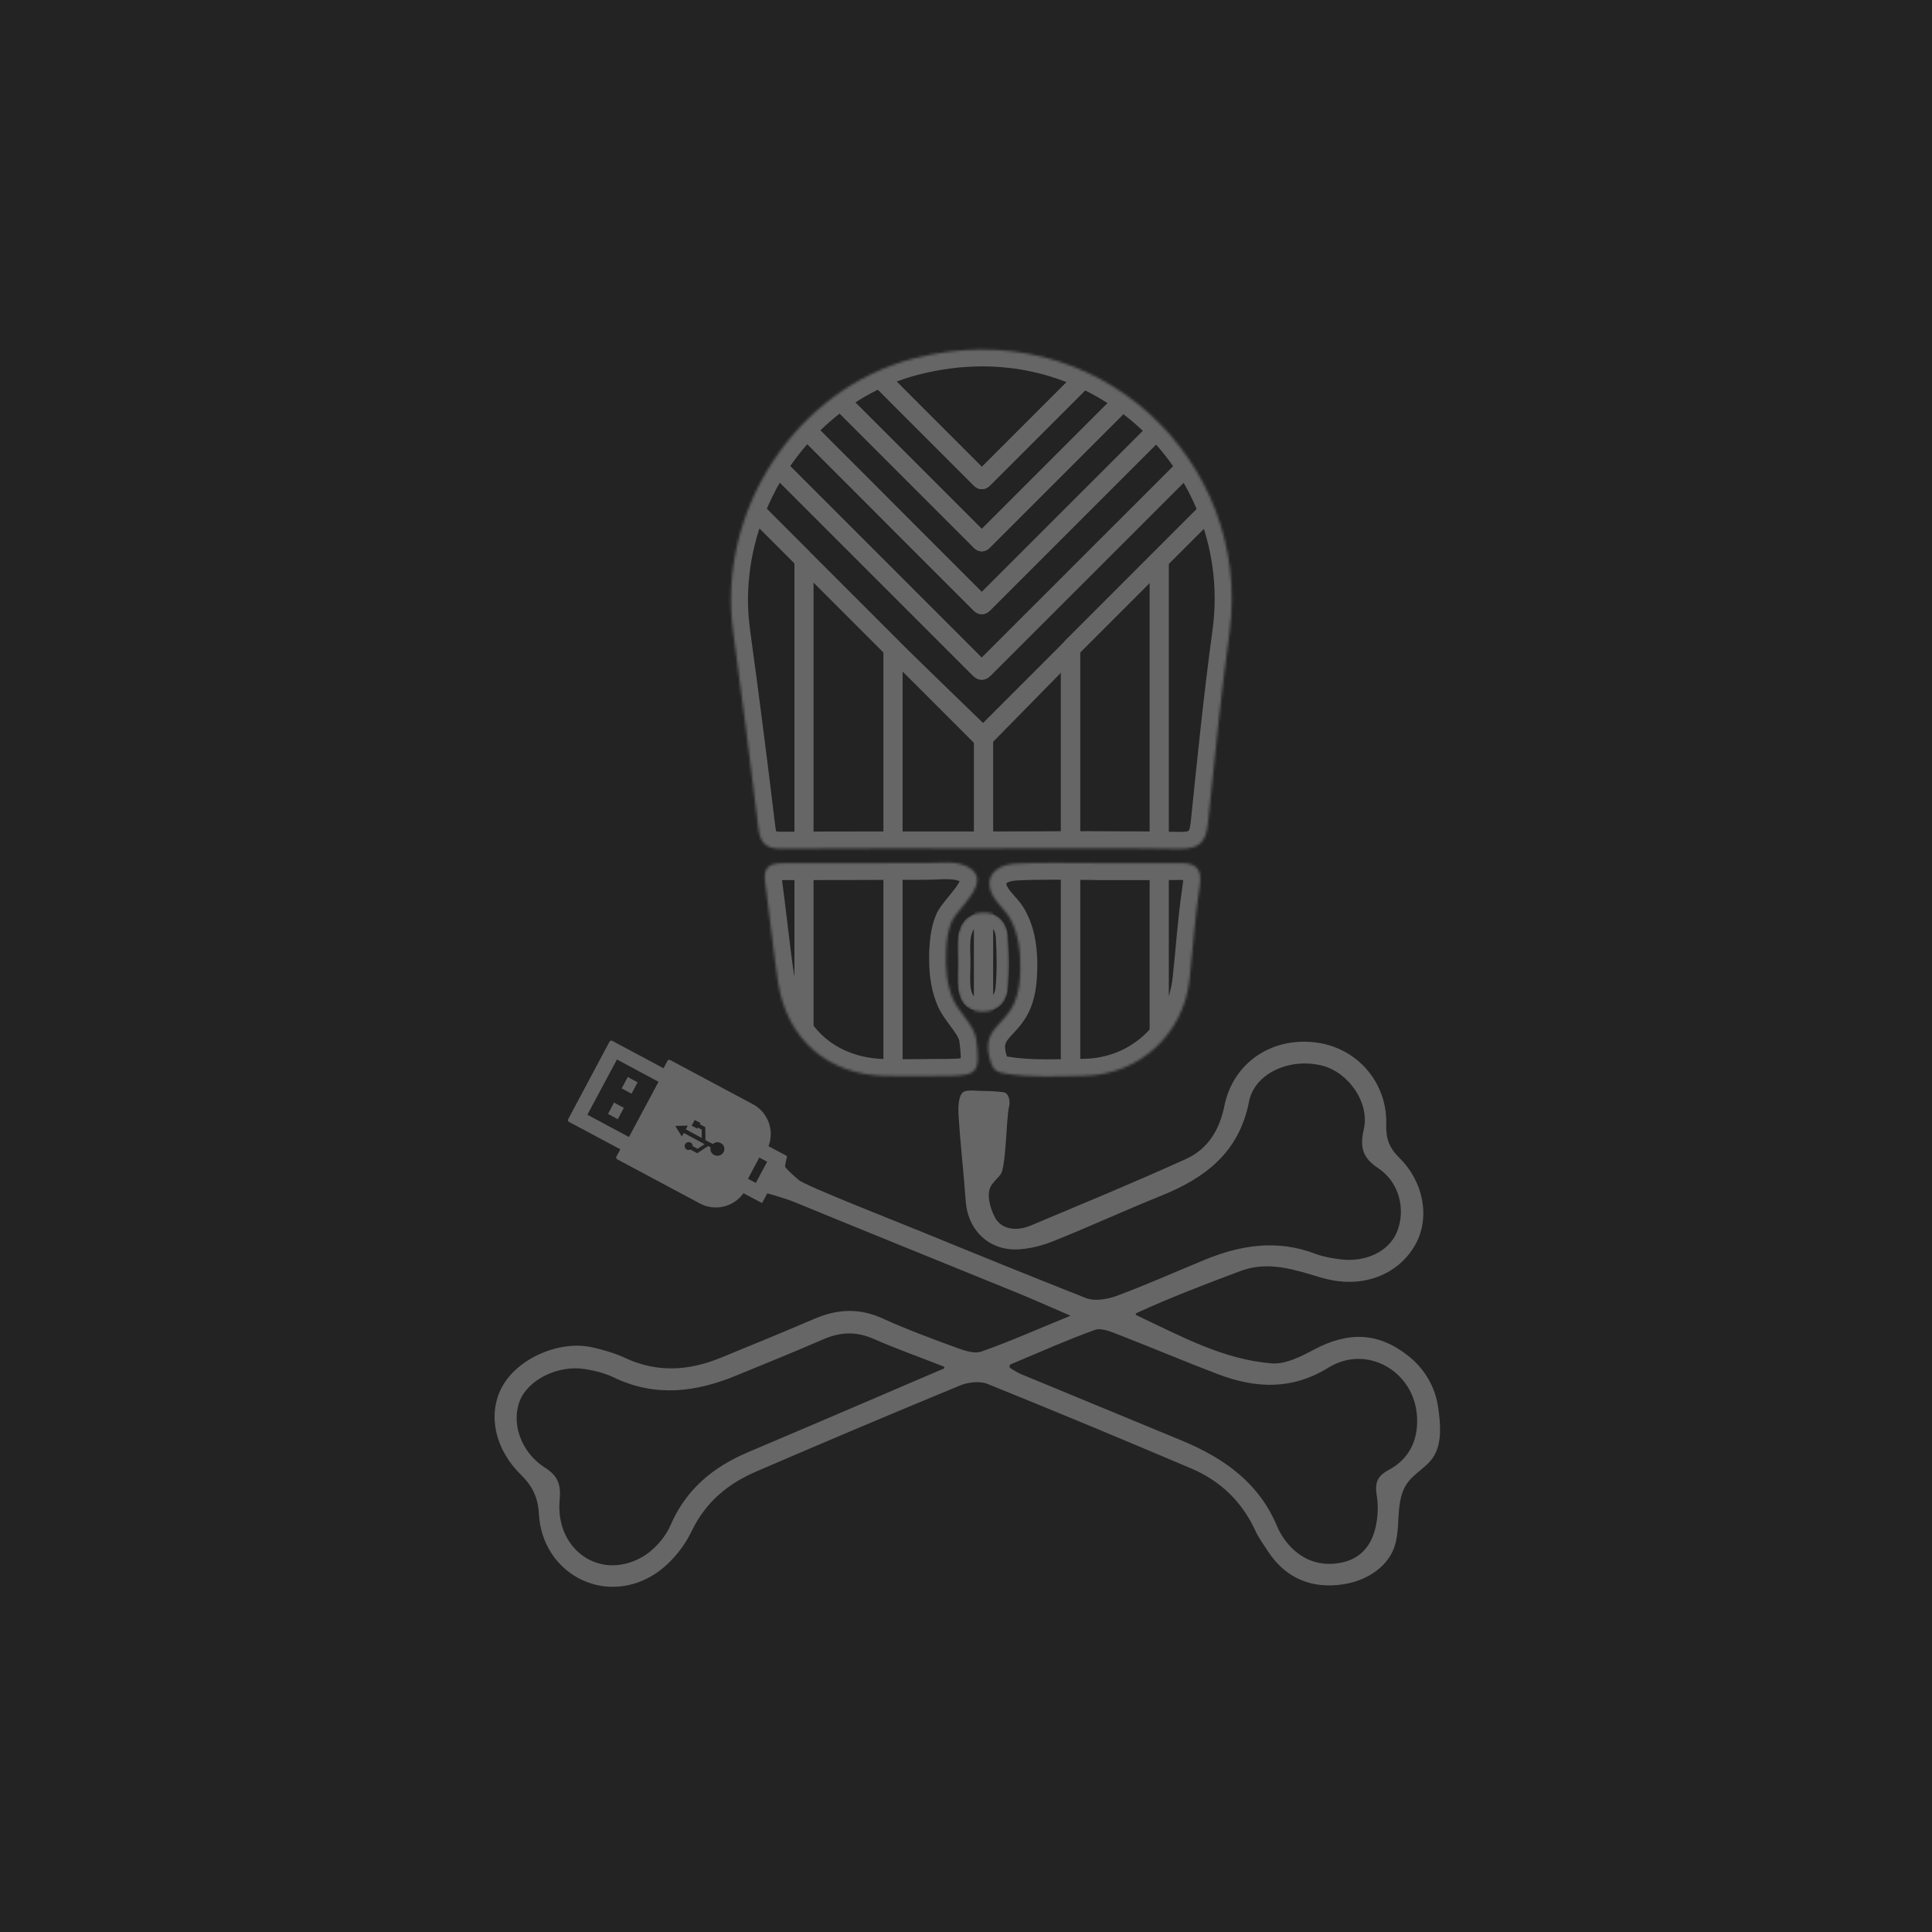 <svg width="750" height="750" viewBox="0 0 750 750" fill="none" xmlns="http://www.w3.org/2000/svg">
<rect width="750" height="750" fill="#232323"/>
<path d="M236.04 432.42L239.815 434.466L242.175 430.061L238.347 428.016L236.04 432.42ZM245.164 424.555L247.523 420.15L243.696 418.105L241.336 422.51L245.164 424.555ZM558.267 546.209C557.165 538.501 553.075 531.474 546.993 526.598C535.404 517.264 523.71 516.687 510.182 523.871C505.148 526.545 499.17 529.639 493.874 529.272C474.944 527.856 458.426 518.68 441.122 510.552C440.807 510.395 440.807 509.923 441.122 509.765C454.598 503.578 468.127 498.439 481.708 493.353C490.727 489.997 499.537 491.989 508.294 494.611C511.073 495.45 513.905 496.341 516.789 496.918C530.58 499.645 543.322 494.192 549.51 483.022C555.12 472.902 552.866 458.954 543.165 449.41C539.284 445.582 537.973 441.964 538.131 436.615C538.655 420.203 526.804 406.674 510.758 404.681C493.612 402.531 478.719 412.547 475.311 429.274C473.423 438.661 468.861 446.054 460.471 449.882C440.493 458.954 420.147 467.344 399.906 475.839C394.715 477.988 388.685 477.412 386.168 472.483C384.437 469.074 382.602 463.358 384.962 459.95C385.958 458.482 387.374 457.328 388.422 455.912C390.625 452.923 390.52 434.518 391.778 429.222C392.198 427.334 391.621 424.24 389.419 423.978C386.744 423.663 384.018 423.506 381.343 423.506C379.665 423.506 375.523 422.929 374.055 423.873C371.852 425.237 371.957 430.638 372.114 432.945C372.796 444.062 374.107 455.178 374.894 466.295C375.733 477.831 384.28 485.854 395.868 484.963C400.43 484.648 405.045 483.39 409.292 481.659C423.136 476.101 436.665 469.861 450.508 464.302C467.707 457.381 480.974 447.522 484.854 427.701C487.057 416.48 500.9 410.502 513.328 413.7C523.553 416.322 531.786 428.121 529.426 438.398C527.853 445.268 528.849 449.41 535.037 453.5C543.322 459.006 545.787 469.756 542.273 478.303C539.179 485.802 530.108 490.206 520.092 488.843C516.946 488.423 513.747 487.899 510.811 486.798C495.919 481.03 481.498 483.285 467.288 489.21C456.014 493.877 444.792 498.858 433.361 503.106C429.743 504.417 424.866 505.203 421.51 503.892C400.063 495.398 378.669 486.745 357.327 477.988C348.99 474.58 312.965 460.422 310.186 458.167C309.452 457.59 304.628 453.395 304.733 452.661L305.519 448.781L298.335 444.953C300.695 438.87 298.178 431.791 292.252 428.645L260.161 411.498C259.794 411.288 259.322 411.446 259.112 411.813L257.591 414.697L237.665 404.052C237.298 403.842 236.826 404 236.617 404.367L220.571 434.466C220.361 434.833 220.518 435.305 220.885 435.514L240.812 446.159L239.291 448.991C239.081 449.358 239.238 449.83 239.605 450.039L271.697 467.186C277.57 470.333 284.806 468.55 288.634 463.201L295.818 467.029L297.863 463.254C297.863 463.254 304.733 465.141 308.193 466.557C337.139 478.46 366.137 490.154 395.082 501.952C401.951 504.784 408.716 507.825 415.585 510.762C404.049 515.429 392.722 520.515 381.029 524.658C378.459 525.601 374.789 524.448 371.905 523.399C362.046 519.781 352.136 516.163 342.592 511.81C333.625 507.72 325.183 508.14 316.374 511.863C304.261 517.054 292.043 522.088 279.825 527.07C267.555 532.104 255.284 532.995 242.857 527.227C238.662 525.287 234.152 523.976 229.642 522.98C216.848 520.253 200.802 527.489 194.929 538.344C189.266 548.726 191.888 562.308 202.165 572.428C206.622 576.78 208.825 581.185 209.192 587.635C210.398 610.445 233.89 623.344 253.396 611.546C259.689 607.771 265.3 601.059 268.498 594.399C274.004 582.915 282.761 575.889 293.721 571.169C319.992 559.843 346.315 548.726 372.744 537.819C375.837 536.561 380.242 536.036 383.231 537.19C409.764 547.887 436.14 558.899 462.464 570.068C473.685 574.84 482.023 582.811 487.214 593.98C488.525 596.864 490.413 599.486 492.143 602.107C499.013 612.647 509.08 616.842 521.193 615.059C528.377 614.011 535.561 610.445 539.547 604.205C544.371 596.602 541.539 587.477 544.476 579.245C546.993 572.271 553.337 570.75 556.746 565.087C559.892 559.633 559.158 552.24 558.267 546.209ZM244.167 441.387L228.017 432.735L239.501 411.288L255.651 419.94L244.167 441.387ZM280.874 447.26C280.192 448.571 278.514 449.043 277.203 448.361C276.102 447.785 275.577 446.579 275.84 445.425L274.896 444.901L270.648 447.68L268.026 446.264C267.607 446.474 267.083 446.474 266.611 446.264C265.877 445.897 265.562 444.953 265.981 444.166C266.401 443.432 267.345 443.17 268.079 443.537C268.341 443.695 268.551 443.904 268.708 444.114V444.166C268.813 444.429 268.918 444.691 268.918 444.953L270.806 445.949L272.641 444.743L273.532 444.166L270.91 442.751L265.457 439.814L264.933 440.758L264.67 441.178L263.831 439.814L262.678 437.979L262.153 437.087L263.727 437.035L265.929 436.983H266.978L266.244 438.398L270.491 440.706L272.431 441.754V440.706V438.503L270.91 437.717L270.701 438.136L268.498 436.983L269.704 434.78L271.907 435.934L271.645 436.406L273.795 437.559L273.847 442.593L276.731 444.114C277.57 443.38 278.776 443.17 279.772 443.747C281.083 444.271 281.608 445.949 280.874 447.26ZM293.406 459.216L290.365 457.59L294.769 449.358L297.811 450.983L293.406 459.216ZM339.498 542.801C323.138 549.827 306.725 556.802 290.312 563.776C276.783 569.544 266.348 578.091 260.266 592.144C258.116 597.126 253.554 602.16 248.782 604.729C232.474 613.539 215.484 601.321 217.267 582.234C217.792 576.308 216.638 572.952 211.499 569.701C202.113 563.723 198.337 552.24 201.851 543.64C205.207 535.46 216.743 529.796 227.125 531.474C230.953 532.104 234.834 533.048 238.295 534.726C254.288 542.434 270.071 540.494 285.803 533.991C297.077 529.325 308.403 524.815 319.572 519.938C326.284 517.002 332.524 516.792 339.341 519.833C348.255 523.766 357.484 526.965 366.556 530.583C366.556 530.898 366.556 530.898 366.556 531.212C357.589 534.988 348.57 538.921 339.498 542.801ZM539.075 570.645C534.46 573.11 533.674 575.836 534.46 580.661C535.142 584.646 534.88 588.998 533.988 592.931C532.363 600.062 528.115 605.254 520.407 606.669C512.594 608.138 505.882 605.778 500.533 599.957C498.593 597.808 496.915 595.238 495.814 592.616C488.735 575.574 475.049 565.978 458.741 559.214C437.976 550.614 417.21 542.067 396.445 533.467C395.292 532.995 394.19 532.313 392.355 531.212C391.673 530.845 391.778 529.849 392.46 529.587C404.049 524.71 414.431 520.096 425.024 516.268C427.488 515.376 431.211 516.949 434.043 518.05C447.047 523.084 459.842 528.538 472.846 533.467C487.371 538.973 501.425 539.707 515.635 530.95C530.58 521.669 549.09 532.313 550.086 549.932C550.611 558.899 547.15 566.345 539.075 570.645Z" fill="#666666"/>
<mask id="mask0_601_63" style="mask-type:luminance" maskUnits="userSpaceOnUse" x="283" y="135" width="196" height="283">
<path d="M370.122 388.216C367.448 382.343 366.976 375.631 367.291 369.286C367.448 365.406 367.92 361.42 369.388 357.855C371.486 352.821 385.277 342.438 376.362 336.88C371.748 333.996 365.665 334.992 360.526 334.992C354.234 334.992 347.889 335.044 341.596 335.044C340.443 335.044 339.289 335.044 338.136 335.044C326.652 335.097 315.168 335.097 303.737 335.097C299.07 335.097 296.238 336.46 296.972 341.966C298.755 355.023 300.066 368.132 302.006 381.137C305.415 403.423 321.251 417.214 343.641 417.685C351.192 417.843 358.796 417.685 366.347 417.685C379.561 417.685 380.61 416.742 378.984 403.58C378.355 398.179 372.325 393.092 370.122 388.216ZM391.307 383.811C391.936 377.047 391.831 370.125 391.307 363.361C390.887 357.855 387.374 354.132 381.711 354.236C375.733 354.341 372.429 358.222 371.853 364.042C371.538 367.188 371.8 370.387 371.8 373.586C371.8 376.784 371.538 379.983 371.853 383.129C372.377 388.53 374.789 392.411 380.872 392.725C387.059 392.935 390.783 389.579 391.307 383.811ZM354.758 139.139C308.823 151.042 278.2 198.445 284.597 245.219C288.058 270.599 291.309 296.031 294.403 321.516C295.085 327.179 297.287 329.538 303.212 329.486C329.379 329.276 355.492 329.381 381.658 329.381C407.09 329.381 432.47 329.119 457.902 329.538C465.506 329.643 468.18 326.917 468.914 319.68C471.431 294.877 473.948 270.127 477.304 245.429C486.218 179.253 426.073 120.681 354.758 139.139ZM457.902 335.044C447.153 335.149 436.403 335.097 425.653 335.097V335.044C415.113 335.044 404.626 334.73 394.138 335.254C388.842 335.516 383.074 338.348 384.228 344.536C385.119 349.36 389.839 352.506 392.146 356.596C395.502 362.626 396.236 369.968 396.079 376.732C395.974 380.822 395.554 384.912 394.034 388.688C390.101 398.651 380.243 399.175 384.647 412.442C385.014 413.491 385.434 414.539 386.273 415.273C387.322 416.217 388.737 416.479 390.101 416.742C400.274 418.42 410.604 417.79 420.881 417.633C442.276 417.318 459.528 401.482 461.783 380.14C463.093 367.975 463.932 355.757 465.768 343.697C466.764 336.775 463.932 334.992 457.902 335.044Z" fill="white"/>
</mask>
<g mask="url(#mask0_601_63)">
<path fill-rule="evenodd" clip-rule="evenodd" d="M276.678 177.909L282.642 182.68C282.92 182.902 283.132 183.071 283.286 183.186L283.494 183.343L283.679 183.527C287.067 186.915 290.458 190.3 293.848 193.685C300.626 200.451 307.401 207.215 314.149 213.998C314.306 214.155 314.432 214.3 314.525 214.412C314.615 214.521 314.695 214.625 314.735 214.676C314.745 214.689 314.753 214.699 314.76 214.709C314.767 214.718 314.773 214.725 314.779 214.732L315.899 215.853L315.789 217.515C315.745 218.161 315.744 218.777 315.744 219.525V474.685H276.678V177.909ZM284.02 194.246C285.571 195.796 287.123 197.344 288.673 198.892C295.265 205.473 301.845 212.041 308.406 218.634C308.403 218.933 308.403 219.218 308.403 219.485V467.344H284.02V194.246Z" fill="#666666"/>
<path fill-rule="evenodd" clip-rule="evenodd" d="M485.222 180.399V474.685H446.366V471.014C446.366 470.913 446.363 470.852 446.36 470.753C446.356 470.665 446.352 470.549 446.347 470.35C446.34 470.056 446.337 469.682 446.366 469.254V219.263C446.366 219.138 446.369 219.025 446.372 218.935C446.373 218.903 446.374 218.87 446.376 218.839L445.835 217.756L446.505 216.192C446.856 215.374 447.369 214.825 447.638 214.557C447.773 214.422 447.903 214.303 447.973 214.24L447.982 214.231C448.056 214.164 448.072 214.148 448.072 214.148L478.062 184.158C478.062 184.158 478.078 184.142 478.145 184.068L478.153 184.059C478.216 183.99 478.336 183.859 478.471 183.724C478.739 183.456 479.288 182.942 480.105 182.592L485.222 180.399ZM453.707 467.344H477.881V194.722L453.721 218.881C453.72 218.933 453.718 218.978 453.716 219.016L453.715 219.03C453.708 219.195 453.707 219.23 453.707 219.263V467.344Z" fill="#666666"/>
<path fill-rule="evenodd" clip-rule="evenodd" d="M314.66 214.666C314.668 214.672 314.678 214.68 314.69 214.689C314.694 214.692 314.699 214.696 314.705 214.701C314.749 214.734 314.837 214.801 314.919 214.867C315.016 214.945 315.177 215.078 315.351 215.252L348.684 248.585C349.187 249.02 349.526 249.481 349.645 249.642C349.656 249.656 349.664 249.668 349.671 249.677L350.405 250.656V252.324L350.387 252.507C350.355 252.824 350.353 253.122 350.353 253.61V469.703C350.353 469.815 350.359 469.933 350.373 470.17L350.374 470.196C350.387 470.406 350.405 470.721 350.405 471.067V474.737H308.403V219.578C308.403 219.114 308.418 218.674 308.431 218.308L308.431 218.302C308.445 217.915 308.455 217.614 308.455 217.323V208.461L314.66 214.666ZM315.744 226.027L343.012 253.295C343.012 253.391 343.012 253.481 343.012 253.566L343.012 467.396H315.744V226.027Z" fill="#666666"/>
<path fill-rule="evenodd" clip-rule="evenodd" d="M451.374 212.578L453.11 216.048C453.578 216.984 453.66 217.863 453.673 218.415C453.68 218.685 453.669 218.93 453.664 219.069L453.663 219.083C453.656 219.247 453.654 219.283 453.654 219.315V469.441C453.654 469.596 453.662 469.767 453.676 470.044L453.678 470.073C453.69 470.318 453.707 470.659 453.707 471.014V474.685H450.036C438.551 474.685 427.076 474.685 415.654 474.737L413.374 474.748L412.425 472.85C412.365 472.755 412.281 472.613 412.197 472.446L411.81 471.671V253.714C411.81 253.559 411.802 253.389 411.788 253.111L411.786 253.083C411.774 252.838 411.757 252.496 411.757 252.141V250.621L412.633 249.745C412.652 249.72 412.672 249.694 412.695 249.666C413.113 249.106 413.565 248.654 413.835 248.386C413.851 248.37 413.866 248.354 413.881 248.34L446.34 215.881C446.364 215.856 446.386 215.834 446.428 215.79C446.445 215.772 446.466 215.751 446.492 215.724C446.566 215.647 446.678 215.532 446.807 215.408C447.067 215.16 447.466 214.811 448.005 214.503L451.374 212.578ZM412.505 472.972C412.512 472.983 412.51 472.98 412.501 472.966L412.505 472.972ZM446.313 226.289L419.148 253.455C419.15 253.539 419.151 253.626 419.151 253.714V467.382C428.187 467.348 437.251 467.344 446.313 467.344V226.289Z" fill="#666666"/>
<path fill-rule="evenodd" clip-rule="evenodd" d="M419.31 245.761V252.141C419.31 252.301 419.318 252.476 419.331 252.753L419.333 252.78C419.344 253.026 419.361 253.363 419.361 253.714V470.235L421.512 474.737H378.197V288.008C378.197 287.643 378.213 287.276 378.224 286.993L378.226 286.964C378.239 286.648 378.247 286.424 378.247 286.225V283.618L380.177 282.945C380.205 282.915 380.235 282.884 380.266 282.851L380.282 282.835L380.297 282.819C390.815 272.073 401.383 261.328 411.948 250.587C411.978 250.555 412.016 250.512 412.089 250.43L412.103 250.414C412.175 250.333 412.293 250.199 412.422 250.064C412.72 249.752 413.165 249.334 413.795 248.968L419.31 245.761ZM412.019 260.984C403.184 269.968 394.356 278.951 385.564 287.933C385.557 287.94 385.55 287.949 385.539 287.961C385.539 287.977 385.538 287.993 385.538 288.008V467.396H412.019V260.984ZM419.277 471.599C419.277 471.599 419.277 471.599 419.277 471.599C419.271 471.627 419.27 471.633 419.277 471.599Z" fill="#666666"/>
<path fill-rule="evenodd" clip-rule="evenodd" d="M346.865 248.484C347.862 248.484 348.651 248.863 349.199 249.29C349.597 249.591 349.938 249.923 350.077 250.058C350.087 250.068 350.095 250.076 350.103 250.083L383.654 282.631C384.167 283.062 384.516 283.52 384.64 283.683C384.65 283.697 384.659 283.709 384.667 283.718L385.433 284.71V474.79H343.462L343.089 471.537C343.011 470.854 343.011 470.254 343.012 469.809L343.012 253.662C343.012 253.291 343.03 252.951 343.044 252.717L343.044 252.704C343.059 252.438 343.066 252.308 343.066 252.194V249.894L345.134 248.891C345.137 248.89 345.139 248.889 345.141 248.888C345.311 248.805 345.973 248.484 346.865 248.484ZM350.353 260.554V467.449H378.092V287.464L350.353 260.554Z" fill="#666666"/>
<path fill-rule="evenodd" clip-rule="evenodd" d="M276.626 155.989L280.629 156.353C281.979 156.476 282.914 157.126 283.466 157.637C283.708 157.861 283.898 158.079 283.982 158.175L283.986 158.18C284.037 158.238 284.062 158.267 284.071 158.278L381.082 255.289C396.955 239.44 412.815 223.58 428.677 207.718L428.694 207.701C444.988 191.407 461.284 175.111 477.592 158.829C477.591 158.83 477.583 158.839 477.724 158.682C477.824 158.57 478.028 158.343 478.284 158.111C478.846 157.604 479.807 156.938 481.194 156.823L485.169 156.492V188.386L483.397 189.145C483.396 189.147 483.394 189.148 483.393 189.15C483.342 189.204 483.277 189.273 483.203 189.347L453.209 219.342C453.155 219.395 453.105 219.444 453.064 219.483L452.957 219.586C452.943 219.6 452.931 219.612 452.92 219.623L452.403 220.527L451.725 220.817C451.724 220.819 451.722 220.82 451.721 220.822C451.67 220.876 451.605 220.945 451.531 221.02L419.072 253.478C419.041 253.509 418.994 253.562 418.833 253.752C418.741 253.86 418.591 254.039 418.409 254.236C418.376 254.281 418.334 254.335 418.285 254.395C418.222 254.471 418.135 254.573 418.023 254.684L417.728 254.98L417.499 255.123C417.46 255.163 417.42 255.207 417.347 255.287L417.323 255.313C417.245 255.399 417.117 255.538 416.974 255.681L384.73 287.925C384.729 287.926 384.71 287.947 384.636 288.03C384.563 288.111 384.401 288.293 384.207 288.48C383.8 288.87 383.035 289.499 381.877 289.756L379.91 290.193L378.862 289.145L378.784 289.119L378.171 288.506C377.965 288.3 377.798 288.107 377.711 288.007C377.677 287.968 377.657 287.945 377.643 287.928C377.635 287.92 377.629 287.913 377.624 287.906L344.831 255.113L344.752 255.087L344.586 254.921L344.101 254.558L343.975 254.305C343.847 254.169 343.745 254.051 343.682 253.978L343.658 253.95C343.623 253.91 343.607 253.892 343.592 253.875L310.217 220.5C310.212 220.496 310.206 220.491 310.2 220.487C310.189 220.478 310.177 220.469 310.161 220.456L310.152 220.449C310.098 220.407 310 220.331 309.897 220.246C309.784 220.152 309.637 220.024 309.478 219.866L309.335 219.722L309.208 219.563C309.166 219.512 309.123 219.457 309.088 219.412C309.074 219.395 309.061 219.38 309.051 219.366C309.007 219.311 308.977 219.274 308.952 219.243C308.906 219.188 308.896 219.178 308.901 219.184C305.504 215.787 302.114 212.391 298.728 208.999C291.967 202.226 285.218 195.466 278.442 188.725L278.439 188.722L278.435 188.718C278.436 188.719 278.428 188.711 278.407 188.692C278.386 188.673 278.358 188.648 278.319 188.616C278.236 188.546 278.142 188.47 278.004 188.36L276.626 187.258V155.989ZM343.732 253.819C343.727 253.81 343.722 253.801 343.719 253.794C343.699 253.757 343.697 253.749 343.714 253.783L343.732 253.819ZM418.56 254.02C418.565 254.013 418.568 254.008 418.56 254.02V254.02ZM477.828 168.968C463.177 183.6 448.536 198.241 433.894 212.883L433.885 212.892C417.591 229.186 401.296 245.481 384.988 261.763C384.967 261.784 384.946 261.805 384.924 261.827C384.659 262.093 384.283 262.469 383.92 262.762C383.559 263.054 382.588 263.798 381.163 263.827C379.695 263.857 378.685 263.116 378.291 262.804C377.919 262.509 377.541 262.13 377.289 261.878C377.268 261.856 377.247 261.835 377.227 261.816L283.967 168.556V183.866C290.635 190.501 297.284 197.162 303.936 203.825C307.32 207.215 310.704 210.605 314.092 213.993C314.34 214.241 314.562 214.505 314.724 214.705C314.779 214.748 314.854 214.807 314.932 214.872C315.045 214.965 315.192 215.093 315.351 215.252L348.806 248.707C348.914 248.815 349.005 248.915 349.07 248.987C349.096 249.017 349.123 249.048 349.148 249.076C349.353 249.24 349.525 249.411 349.67 249.576C349.857 249.737 350.077 249.945 350.291 250.192L381.186 281.087L411.783 250.49C411.798 250.474 411.828 250.444 411.91 250.354C411.975 250.282 412.095 250.151 412.22 250.021C412.366 249.869 412.574 249.661 412.841 249.441C412.884 249.392 412.934 249.339 412.989 249.283C413.021 249.252 413.068 249.2 413.229 249.01L413.25 248.984C413.382 248.828 413.613 248.555 413.881 248.287L446.337 215.831C446.337 215.83 446.353 215.814 446.42 215.74C446.48 215.674 446.604 215.537 446.746 215.396C446.863 215.279 447.033 215.115 447.256 214.939C447.361 214.815 447.459 214.708 447.545 214.618C447.668 214.489 447.784 214.377 447.861 214.303C447.927 214.238 447.961 214.206 447.988 214.18C447.998 214.17 448.008 214.16 448.017 214.151L477.828 184.34V168.968Z" fill="#666666"/>
<path fill-rule="evenodd" clip-rule="evenodd" d="M276.678 132.06H287.043L286.316 134.966C288.343 136.956 290.381 139.001 292.398 141.025C294.121 142.755 295.83 144.469 297.502 146.12C299.039 147.63 300.56 149.164 302.061 150.678L302.069 150.687C303.578 152.209 305.068 153.711 306.567 155.185C308.94 157.505 311.258 159.823 313.56 162.125L313.576 162.141L313.585 162.15C318.201 166.826 322.824 171.44 327.453 176.061C330.935 179.536 334.419 183.014 337.907 186.525L337.911 186.528C343.515 192.184 349.119 197.789 354.784 203.453L381.133 229.803L415.454 195.483C422.237 188.699 429.025 181.917 435.815 175.134C449.284 161.676 462.758 148.214 476.211 134.727L475.988 132.06H485.221V164.204H482.704C450.132 196.723 417.561 229.295 385.04 261.816C385.02 261.836 384.998 261.857 384.976 261.879C384.711 262.145 384.335 262.522 383.972 262.815C383.611 263.106 382.64 263.851 381.215 263.88C379.748 263.91 378.737 263.169 378.343 262.857C377.972 262.562 377.593 262.183 377.342 261.931C377.32 261.909 377.299 261.888 377.279 261.868L309.478 194.067C306.084 190.673 302.693 187.276 299.3 183.877C292.592 177.158 285.881 170.435 279.144 163.732H276.678V132.06ZM284.02 143.023V158.206C284.031 158.22 284.041 158.232 284.049 158.242C284.054 158.248 284.059 158.253 284.063 158.258C284.095 158.297 284.115 158.32 284.126 158.332C290.937 165.109 297.729 171.912 304.508 178.703C307.898 182.099 311.285 185.491 314.669 188.876L381.133 255.34C413.255 223.219 445.428 191.046 477.602 158.924C477.614 158.909 477.636 158.884 477.668 158.845L477.68 158.83C477.721 158.78 477.79 158.695 477.88 158.593V143.447C465.595 155.757 453.292 168.049 440.997 180.334C434.209 187.116 427.423 193.895 420.645 200.674L384.673 236.646C384.658 236.661 384.642 236.676 384.625 236.694C384.442 236.878 384.125 237.195 383.81 237.448C383.486 237.706 382.538 238.429 381.133 238.429C379.729 238.429 378.78 237.706 378.457 237.448C378.142 237.195 377.825 236.878 377.642 236.694C377.625 236.677 377.609 236.661 377.594 236.646L349.588 208.64C343.928 202.98 338.313 197.365 332.697 191.696C329.265 188.242 325.792 184.775 322.309 181.299C317.653 176.651 312.98 171.987 308.369 167.316C306.062 165.009 303.772 162.719 301.432 160.431L301.429 160.428L301.425 160.425C299.888 158.913 298.366 157.379 296.864 155.864L296.856 155.855C295.345 154.332 293.855 152.828 292.354 151.353L292.348 151.347C290.562 149.584 288.831 147.847 287.111 146.12C286.08 145.085 285.053 144.054 284.02 143.023Z" fill="#666666"/>
<path fill-rule="evenodd" clip-rule="evenodd" d="M310.505 134.637L310.747 131.981L306.701 132.008C298.587 132.06 290.471 132.06 282.342 132.06H279.101L278.699 135.275C278.406 137.623 280.026 139.095 280.204 139.256C280.211 139.263 280.216 139.268 280.218 139.27L280.235 139.287L280.252 139.303C283.298 142.271 286.278 145.261 289.288 148.281C290.298 149.294 291.311 150.311 292.331 151.33L292.342 151.342L292.354 151.353C293.855 152.828 295.345 154.332 296.856 155.855L296.864 155.863C298.362 157.374 299.88 158.906 301.414 160.413C302.571 161.57 303.74 162.726 304.9 163.873L304.905 163.878C306.068 165.028 307.223 166.17 308.364 167.311C314.106 173.166 319.936 178.974 325.752 184.768C328.073 187.081 330.392 189.391 332.702 191.701C335.512 194.537 338.334 197.359 341.149 200.174L341.15 200.176C343.97 202.995 346.782 205.808 349.581 208.632L349.587 208.638L377.594 236.646C377.609 236.661 377.625 236.677 377.642 236.694C377.825 236.878 378.142 237.195 378.457 237.448C378.78 237.706 379.729 238.429 381.133 238.429C382.538 238.429 383.486 237.706 383.81 237.448C384.125 237.195 384.442 236.878 384.625 236.694C384.642 236.676 384.658 236.661 384.673 236.646L481.712 139.607C481.722 139.599 481.753 139.571 481.826 139.508L481.834 139.501C481.941 139.41 482.195 139.191 482.448 138.908C482.725 138.6 483.075 138.137 483.328 137.504C483.592 136.845 483.695 136.139 483.636 135.426L483.355 132.06H452.217L452.019 134.429L381.133 205.315L332.917 157.099C325.443 149.625 317.974 142.155 310.505 134.637ZM290.794 139.399C292.039 140.642 293.28 141.886 294.517 143.128C295.516 144.13 296.514 145.131 297.511 146.128C299.045 147.636 300.562 149.167 302.061 150.678L302.069 150.687C303.58 152.21 305.07 153.714 306.571 155.189L306.582 155.2L306.594 155.211C307.739 156.356 308.898 157.502 310.066 158.657L310.07 158.661C311.234 159.812 312.407 160.972 313.568 162.133L313.581 162.145L313.593 162.158C319.307 167.984 325.094 173.75 330.902 179.537C333.232 181.858 335.565 184.183 337.899 186.516L337.905 186.522L337.911 186.528C340.709 189.353 343.522 192.165 346.341 194.985L346.343 194.986C349.158 197.801 351.98 200.623 354.79 203.459C354.792 203.461 354.794 203.463 354.796 203.465L381.133 229.803L471.536 139.401H457.486C457.415 139.462 457.354 139.512 457.306 139.551C457.261 139.588 457.206 139.632 457.17 139.661L384.83 212C384.792 212.038 384.723 212.109 384.639 212.195C384.449 212.39 384.185 212.661 384.052 212.786C384.049 212.789 384.043 212.795 384.036 212.802C383.872 212.962 382.797 214.019 381.133 214.019C379.469 214.019 378.394 212.962 378.231 212.802C378.224 212.795 378.218 212.789 378.215 212.786C378.082 212.66 377.818 212.39 377.627 212.195C377.544 212.109 377.474 212.038 377.437 212L327.722 162.286C320.139 154.702 312.55 147.113 304.96 139.472C304.945 139.459 304.921 139.439 304.886 139.409L304.877 139.402C304.863 139.39 304.847 139.376 304.828 139.36C300.148 139.386 295.47 139.395 290.794 139.399Z" fill="#666666"/>
<path fill-rule="evenodd" clip-rule="evenodd" d="M303.055 132.06H334.918L334.679 134.69C342.043 142.103 349.407 149.467 356.777 156.837L381.186 181.246C386.039 176.395 390.894 171.545 395.751 166.694C406.439 156.017 417.131 145.336 427.803 134.631V132.112H459.265V135.783C459.265 137.377 458.469 138.452 457.929 139.013C457.704 139.246 457.478 139.437 457.382 139.517L457.367 139.53C457.313 139.576 457.285 139.6 457.274 139.609L384.803 212.08L384.775 212.107C384.732 212.148 384.671 212.208 384.6 212.278C384.404 212.469 384.131 212.736 383.955 212.891C383.949 212.896 383.942 212.902 383.933 212.91C383.727 213.096 382.686 214.032 381.114 214.032C379.506 214.032 378.461 213.059 378.251 212.863C378.243 212.855 378.236 212.848 378.23 212.843C378.056 212.683 377.783 212.405 377.595 212.213C377.529 212.146 377.474 212.09 377.437 212.053L327.722 162.338L327.718 162.333C320.128 154.691 312.537 147.1 304.94 139.504C304.931 139.495 304.901 139.469 304.832 139.408L304.831 139.407C304.73 139.318 304.496 139.113 304.257 138.844C303.707 138.226 303.055 137.185 303.055 135.731V132.06ZM315.219 139.401C321.118 145.302 327.02 151.213 332.922 157.156C332.923 157.157 332.925 157.159 332.927 157.16L381.134 205.368L447.048 139.454H433.375C433.373 139.456 433.37 139.458 433.368 139.46L433.367 139.461C433.3 139.52 433.269 139.547 433.259 139.556C422.496 150.353 411.708 161.13 400.93 171.896C395.542 177.279 390.156 182.658 384.778 188.037C384.752 188.063 384.718 188.098 384.678 188.138C384.504 188.314 384.222 188.6 384 188.794L383.985 188.807C383.744 189.018 382.741 189.898 381.206 189.898C379.712 189.898 378.716 189.059 378.479 188.86C378.472 188.854 378.467 188.849 378.461 188.845C378.238 188.658 377.955 188.384 377.77 188.207C377.727 188.165 377.689 188.128 377.659 188.099L377.626 188.068L351.586 162.028L351.585 162.027C344.105 154.547 336.62 147.062 329.134 139.524C329.119 139.511 329.095 139.491 329.06 139.462L329.051 139.454C329.034 139.44 329.013 139.422 328.988 139.401H315.219Z" fill="#666666"/>
<path fill-rule="evenodd" clip-rule="evenodd" d="M327.176 132.06H330.849C364.408 132.06 397.917 132.06 431.427 132.112L435.092 132.118V135.783C435.092 137.237 434.439 138.278 433.889 138.897C433.651 139.165 433.417 139.371 433.316 139.46L433.315 139.461C433.246 139.521 433.216 139.548 433.206 139.556L384.726 188.037C384.701 188.062 384.671 188.091 384.638 188.124C384.454 188.31 384.159 188.608 383.903 188.826L383.895 188.833C383.638 189.052 382.644 189.898 381.134 189.898C379.624 189.898 378.629 189.052 378.372 188.833L378.365 188.826C378.109 188.608 377.813 188.31 377.629 188.124C377.596 188.091 377.567 188.062 377.542 188.037L351.529 162.023L351.524 162.019C344.039 154.481 336.553 146.995 329.062 139.504C329.052 139.495 329.022 139.469 328.953 139.408L328.952 139.407C328.851 139.318 328.617 139.113 328.378 138.844C327.829 138.226 327.176 137.185 327.176 135.731V132.06ZM339.341 139.401C345.135 145.197 350.931 151.003 356.729 156.841C356.73 156.843 356.732 156.844 356.733 156.846L381.134 181.246L422.939 139.441C395.087 139.405 367.231 139.402 339.341 139.401Z" fill="#666666"/>
<path d="M379.141 398.808C377.987 396.658 376.519 394.666 375.103 392.778C374.422 391.834 373.74 390.89 373.111 390.051C372.534 389.16 372.01 388.321 371.643 387.534C370.594 385.227 369.912 382.762 369.493 380.193C369.073 377.623 368.916 374.949 368.916 372.327C368.916 371.331 368.916 370.387 368.968 369.391C369.073 367.503 369.178 365.615 369.493 363.78C369.807 361.945 370.227 360.214 370.961 358.536C371.118 358.222 371.328 357.75 371.695 357.278C372.272 356.386 373.163 355.285 374.16 354.132C375.628 352.349 377.306 350.356 378.617 348.311C379.298 347.262 379.875 346.214 380.347 345.112C380.767 344.011 381.081 342.858 381.081 341.652C381.081 341.075 381.029 340.498 380.872 339.921C380.662 339.082 380.242 338.243 379.613 337.509C379.036 336.775 378.25 336.093 377.306 335.516C375.733 334.52 374.002 333.943 372.324 333.629C370.594 333.314 368.863 333.209 367.185 333.209C364.878 333.209 362.571 333.366 360.578 333.366C354.286 333.366 347.941 333.419 341.648 333.419C340.495 333.419 339.341 333.419 338.188 333.419C329.85 333.471 321.46 333.471 313.123 333.471C310.029 333.471 306.883 333.471 303.789 333.471H303.736C302.635 333.471 301.586 333.524 300.59 333.733C299.856 333.891 299.122 334.101 298.493 334.468C297.968 334.73 297.549 335.044 297.129 335.411C296.5 335.988 296.028 336.775 295.713 337.614C295.399 338.453 295.241 339.397 295.241 340.445C295.241 341.022 295.294 341.652 295.399 342.333C297.182 355.338 298.493 368.447 300.433 381.556C301.324 387.324 303.002 392.516 305.414 397.13C309.032 404.052 314.276 409.61 320.778 413.438C327.281 417.266 335.094 419.363 343.746 419.573C346.42 419.626 349.095 419.626 351.769 419.626C356.645 419.626 361.522 419.573 366.399 419.573H366.504C369.073 419.573 371.275 419.521 373.058 419.364C374.422 419.259 375.628 419.049 376.677 418.682C377.463 418.42 378.197 418.053 378.826 417.581C379.298 417.214 379.718 416.794 380.085 416.27C380.609 415.536 380.924 414.644 381.134 413.753C381.343 412.809 381.396 411.813 381.396 410.711C381.396 408.771 381.186 406.411 380.819 403.58C380.504 401.745 379.875 400.224 379.141 398.808ZM372.953 410.816C372.796 410.816 372.639 410.869 372.429 410.869C371.643 410.974 370.699 411.026 369.65 411.026C368.601 411.078 367.448 411.078 366.346 411.078H366.242C363.777 411.078 361.312 411.078 358.9 411.131C356.488 411.131 354.024 411.183 351.612 411.183C348.623 411.183 346.106 411.183 343.746 411.131C338.869 411.026 334.465 410.239 330.479 408.771C324.501 406.621 319.625 403.056 315.849 398.231C312.126 393.407 309.557 387.377 308.508 380.14C307.354 372.694 306.463 365.039 305.572 357.645C304.942 352.401 304.313 347 303.579 341.652C303.631 341.652 303.631 341.652 303.684 341.652H303.736C306.725 341.652 348.937 341.599 352.608 341.547C355.282 341.547 357.904 341.547 360.578 341.494C361.732 341.494 362.833 341.442 363.934 341.389C365.035 341.337 366.137 341.284 367.185 341.284C368.654 341.284 369.86 341.389 370.804 341.547C371.485 341.704 372.062 341.861 372.534 342.071C372.429 342.333 372.219 342.7 371.957 343.12C371.485 343.906 370.908 344.745 370.227 345.584C369.545 346.423 368.811 347.315 368.129 348.206C367.133 349.412 366.242 350.513 365.403 351.667C364.564 352.821 363.882 353.922 363.357 355.18C362.361 357.592 361.732 360.109 361.365 362.417C360.998 364.776 360.84 366.979 360.736 368.866C360.683 369.968 360.683 371.016 360.683 372.065C360.683 375.736 360.945 379.092 361.522 382.186C362.099 385.279 362.99 388.163 364.144 390.785C364.721 392.096 365.507 393.355 366.242 394.508C367.028 395.714 367.867 396.815 368.654 397.917C369.545 399.123 370.489 400.381 371.223 401.535C371.59 402.112 371.852 402.636 372.062 403.108C372.272 403.58 372.377 403.999 372.429 404.209C372.534 405.258 372.691 406.359 372.796 407.408C372.901 408.457 372.953 409.453 372.953 410.239C372.953 410.292 372.953 410.344 372.953 410.397C372.953 410.659 372.953 410.764 372.953 410.816ZM391.306 383.811C391.936 377.047 391.831 370.125 391.306 363.361C390.887 357.959 387.479 354.236 381.92 354.236C381.868 354.236 381.763 354.236 381.71 354.236C375.733 354.341 372.429 358.222 371.852 364.042C371.538 367.188 371.8 370.387 371.8 373.586C371.8 376.784 371.538 379.983 371.852 383.129C372.377 388.53 374.789 392.411 380.872 392.725C381.134 392.725 381.396 392.725 381.606 392.725C387.374 392.673 390.782 389.317 391.306 383.811ZM386.482 383.339C386.168 386.433 384.699 387.796 381.606 387.796C381.448 387.796 381.239 387.796 381.081 387.796C378.879 387.691 378.25 386.905 377.987 386.643C377.306 385.856 376.886 384.493 376.729 382.657C376.572 380.77 376.624 378.725 376.677 376.627C376.677 375.631 376.729 374.635 376.729 373.638C376.729 372.589 376.729 371.488 376.677 370.492C376.624 368.395 376.572 366.454 376.781 364.619C376.991 362.784 377.516 361.315 378.354 360.424C379.141 359.585 380.295 359.218 381.868 359.166C381.92 359.166 381.973 359.166 382.025 359.166C383.388 359.166 384.49 359.533 385.224 360.267C386.01 361.053 386.43 362.259 386.587 363.78C387.007 371.069 387.007 377.466 386.482 383.339ZM451.347 163.208C442.485 154.241 431.893 146.952 420.042 141.866C408.191 136.779 395.134 134 381.291 134C372.534 134 363.515 135.101 354.286 137.513C343.641 140.292 333.783 144.907 324.973 150.99C311.812 160.114 301.062 172.489 293.616 186.595C286.17 200.7 281.975 216.641 281.975 232.844C281.975 237.039 282.237 241.287 282.814 245.482C286.275 270.861 289.526 296.293 292.62 321.725C292.777 323.246 293.092 324.557 293.563 325.763C293.931 326.654 294.35 327.493 294.927 328.175C295.346 328.699 295.871 329.171 296.448 329.591C297.287 330.168 298.283 330.587 299.384 330.849C300.485 331.112 301.639 331.216 303.002 331.216C303.055 331.216 303.16 331.216 303.212 331.216C315.325 331.112 327.438 331.112 339.499 331.112C353.552 331.112 367.552 331.164 381.606 331.164C381.868 331.164 382.182 331.164 382.445 331.164C396.183 331.164 409.922 331.112 423.66 331.112C435.039 331.112 446.418 331.164 457.797 331.374C457.954 331.374 458.164 331.374 458.321 331.374C460.209 331.374 461.887 331.216 463.408 330.745C464.509 330.43 465.505 329.958 466.397 329.276C467.026 328.804 467.603 328.228 468.127 327.546C468.861 326.55 469.386 325.448 469.753 324.137C470.12 322.879 470.382 321.463 470.539 319.89C473.056 295.087 475.573 270.337 478.929 245.691C479.558 241.182 479.821 236.725 479.821 232.32C479.873 205.734 469.071 181.141 451.347 163.208ZM470.696 244.59C467.236 269.97 464.614 296.084 462.254 319.051C462.097 320.467 461.887 321.358 461.73 321.883C461.625 322.145 461.572 322.355 461.468 322.407C461.415 322.459 461.415 322.512 461.415 322.512C461.363 322.512 461.258 322.564 461.1 322.669C460.786 322.774 460.366 322.879 459.842 322.879C459.318 322.931 458.793 322.931 458.321 322.931C458.216 322.931 458.059 322.931 457.954 322.931C447.991 322.774 437.137 322.669 423.66 322.669C416.791 322.669 409.817 322.669 403.052 322.722C396.288 322.722 389.314 322.774 382.497 322.774H381.658C374.946 322.774 368.129 322.774 361.522 322.774C354.338 322.774 346.892 322.774 339.551 322.774C325.288 322.774 313.699 322.827 303.159 322.879C303.107 322.879 303.055 322.879 303.055 322.879C302.32 322.879 301.744 322.827 301.429 322.774H301.377C301.324 322.722 301.324 322.617 301.272 322.512C301.167 322.145 301.062 321.568 300.957 320.729C297.811 294.51 294.507 268.816 291.151 244.328C290.627 240.5 290.365 236.62 290.365 232.792C290.365 225.923 291.204 219.001 292.829 212.132C295.346 201.696 299.646 191.786 305.572 182.714C317.842 164.047 335.88 150.832 356.383 145.484C364.721 143.334 373.058 142.233 381.291 142.233C394.662 142.233 407.457 145.064 419.36 150.623C425.076 153.349 430.53 156.6 435.564 160.376C440.545 164.151 445.16 168.399 449.25 173.118C453.392 177.838 457.01 182.976 460.052 188.43C463.146 193.936 465.663 199.756 467.498 205.787C470.172 214.439 471.535 223.301 471.535 232.267C471.535 236.41 471.273 240.5 470.696 244.59ZM465.558 335.464C465.086 335.044 464.561 334.677 464.037 334.415C463.198 333.996 462.307 333.733 461.31 333.576C460.314 333.419 459.265 333.366 458.164 333.366C458.059 333.366 457.954 333.366 457.849 333.366C453.445 333.419 449.04 333.419 444.635 333.419C438.867 333.419 433.099 333.419 427.331 333.419V333.366H425.6C419.78 333.366 413.907 333.262 408.034 333.262C403.367 333.262 398.7 333.314 393.981 333.576C392.617 333.629 391.306 333.838 389.996 334.258C388.999 334.52 388.055 334.94 387.164 335.411C385.801 336.146 384.595 337.142 383.703 338.4C383.284 339.03 382.917 339.764 382.654 340.55C382.392 341.337 382.287 342.176 382.287 343.067C382.287 343.644 382.34 344.273 382.445 344.903C382.707 346.318 383.284 347.629 383.965 348.783C385.014 350.513 386.273 351.982 387.479 353.397C388.685 354.813 389.838 356.124 390.572 357.488C391.988 360.005 392.932 362.836 393.509 365.773C394.086 368.709 394.295 371.803 394.295 374.844C394.295 375.474 394.295 376.103 394.243 376.732C394.191 378.725 394.033 380.717 393.771 382.605C393.456 384.493 393.037 386.38 392.355 388.111C391.621 389.999 390.677 391.467 389.576 392.83C388.79 393.827 387.898 394.77 387.059 395.714C386.43 396.396 385.748 397.13 385.171 397.864C384.227 398.965 383.388 400.171 382.759 401.587C382.13 403.003 381.763 404.629 381.763 406.516C381.763 408.404 382.13 410.554 382.969 413.019C383.179 413.595 383.388 414.225 383.703 414.801C384.018 415.431 384.437 416.06 385.066 416.584C385.434 416.899 385.853 417.214 386.22 417.423C386.849 417.738 387.479 417.948 388.055 418.105C388.632 418.262 389.209 418.367 389.786 418.472C395.449 419.416 401.165 419.626 406.775 419.626C411.495 419.626 416.214 419.468 420.829 419.416C431.945 419.259 442.013 415.064 449.564 408.09C457.115 401.168 462.202 391.467 463.408 380.403C464.719 368.237 465.558 356.019 467.34 344.064C467.498 343.015 467.603 342.071 467.603 341.232C467.603 339.869 467.393 338.663 466.973 337.614C466.659 336.722 466.187 336.041 465.558 335.464ZM459.213 342.753C457.954 351.143 457.115 359.637 456.381 367.818C456.014 371.646 455.647 375.578 455.228 379.459C454.231 388.53 450.141 396.344 444.058 401.902C437.923 407.513 429.848 410.869 420.776 411.026C418.993 411.026 417.21 411.078 415.533 411.131C412.648 411.183 409.712 411.236 406.828 411.236C400.431 411.236 395.606 410.921 391.202 410.187C391.097 410.187 390.992 410.135 390.887 410.135C390.31 408.352 390.153 407.146 390.153 406.412C390.153 405.992 390.205 405.73 390.258 405.52C390.258 405.415 390.31 405.363 390.31 405.258C390.31 405.205 390.363 405.153 390.363 405.048C390.467 404.838 390.572 404.576 390.73 404.314C390.992 403.895 391.307 403.475 391.726 402.951C392.146 402.426 392.67 401.902 393.247 401.273C395.397 398.965 398.281 395.872 400.168 391.1C401.165 388.53 401.794 385.961 402.109 383.549C402.476 381.137 402.581 378.83 402.633 376.889C402.633 376.155 402.685 375.474 402.685 374.792C402.685 370.492 402.318 366.559 401.532 362.993C400.745 359.428 399.539 356.229 397.914 353.293C396.708 351.09 395.187 349.36 393.771 347.787C392.932 346.79 392.146 345.951 391.621 345.165C391.359 344.798 391.149 344.431 390.992 344.116C390.835 343.801 390.73 343.539 390.677 343.277C390.625 343.12 390.625 343.015 390.625 342.962C390.677 342.91 390.782 342.805 390.939 342.7C391.254 342.49 391.778 342.281 392.408 342.123C393.037 341.966 393.719 341.861 394.453 341.809C398.386 341.599 402.685 341.494 408.034 341.494C410.918 341.494 413.907 341.547 416.791 341.547C419.413 341.547 422.087 341.599 424.761 341.599C425.024 341.652 425.338 341.652 425.653 341.652C428.799 341.652 432.05 341.652 435.144 341.652C438.29 341.652 441.489 341.652 444.688 341.652C449.826 341.652 454.074 341.652 458.007 341.599C458.059 341.599 458.164 341.599 458.216 341.599C458.688 341.599 459.055 341.599 459.318 341.652C459.265 341.966 459.265 342.333 459.213 342.753Z" fill="#666666"/>
</g>
</svg>
